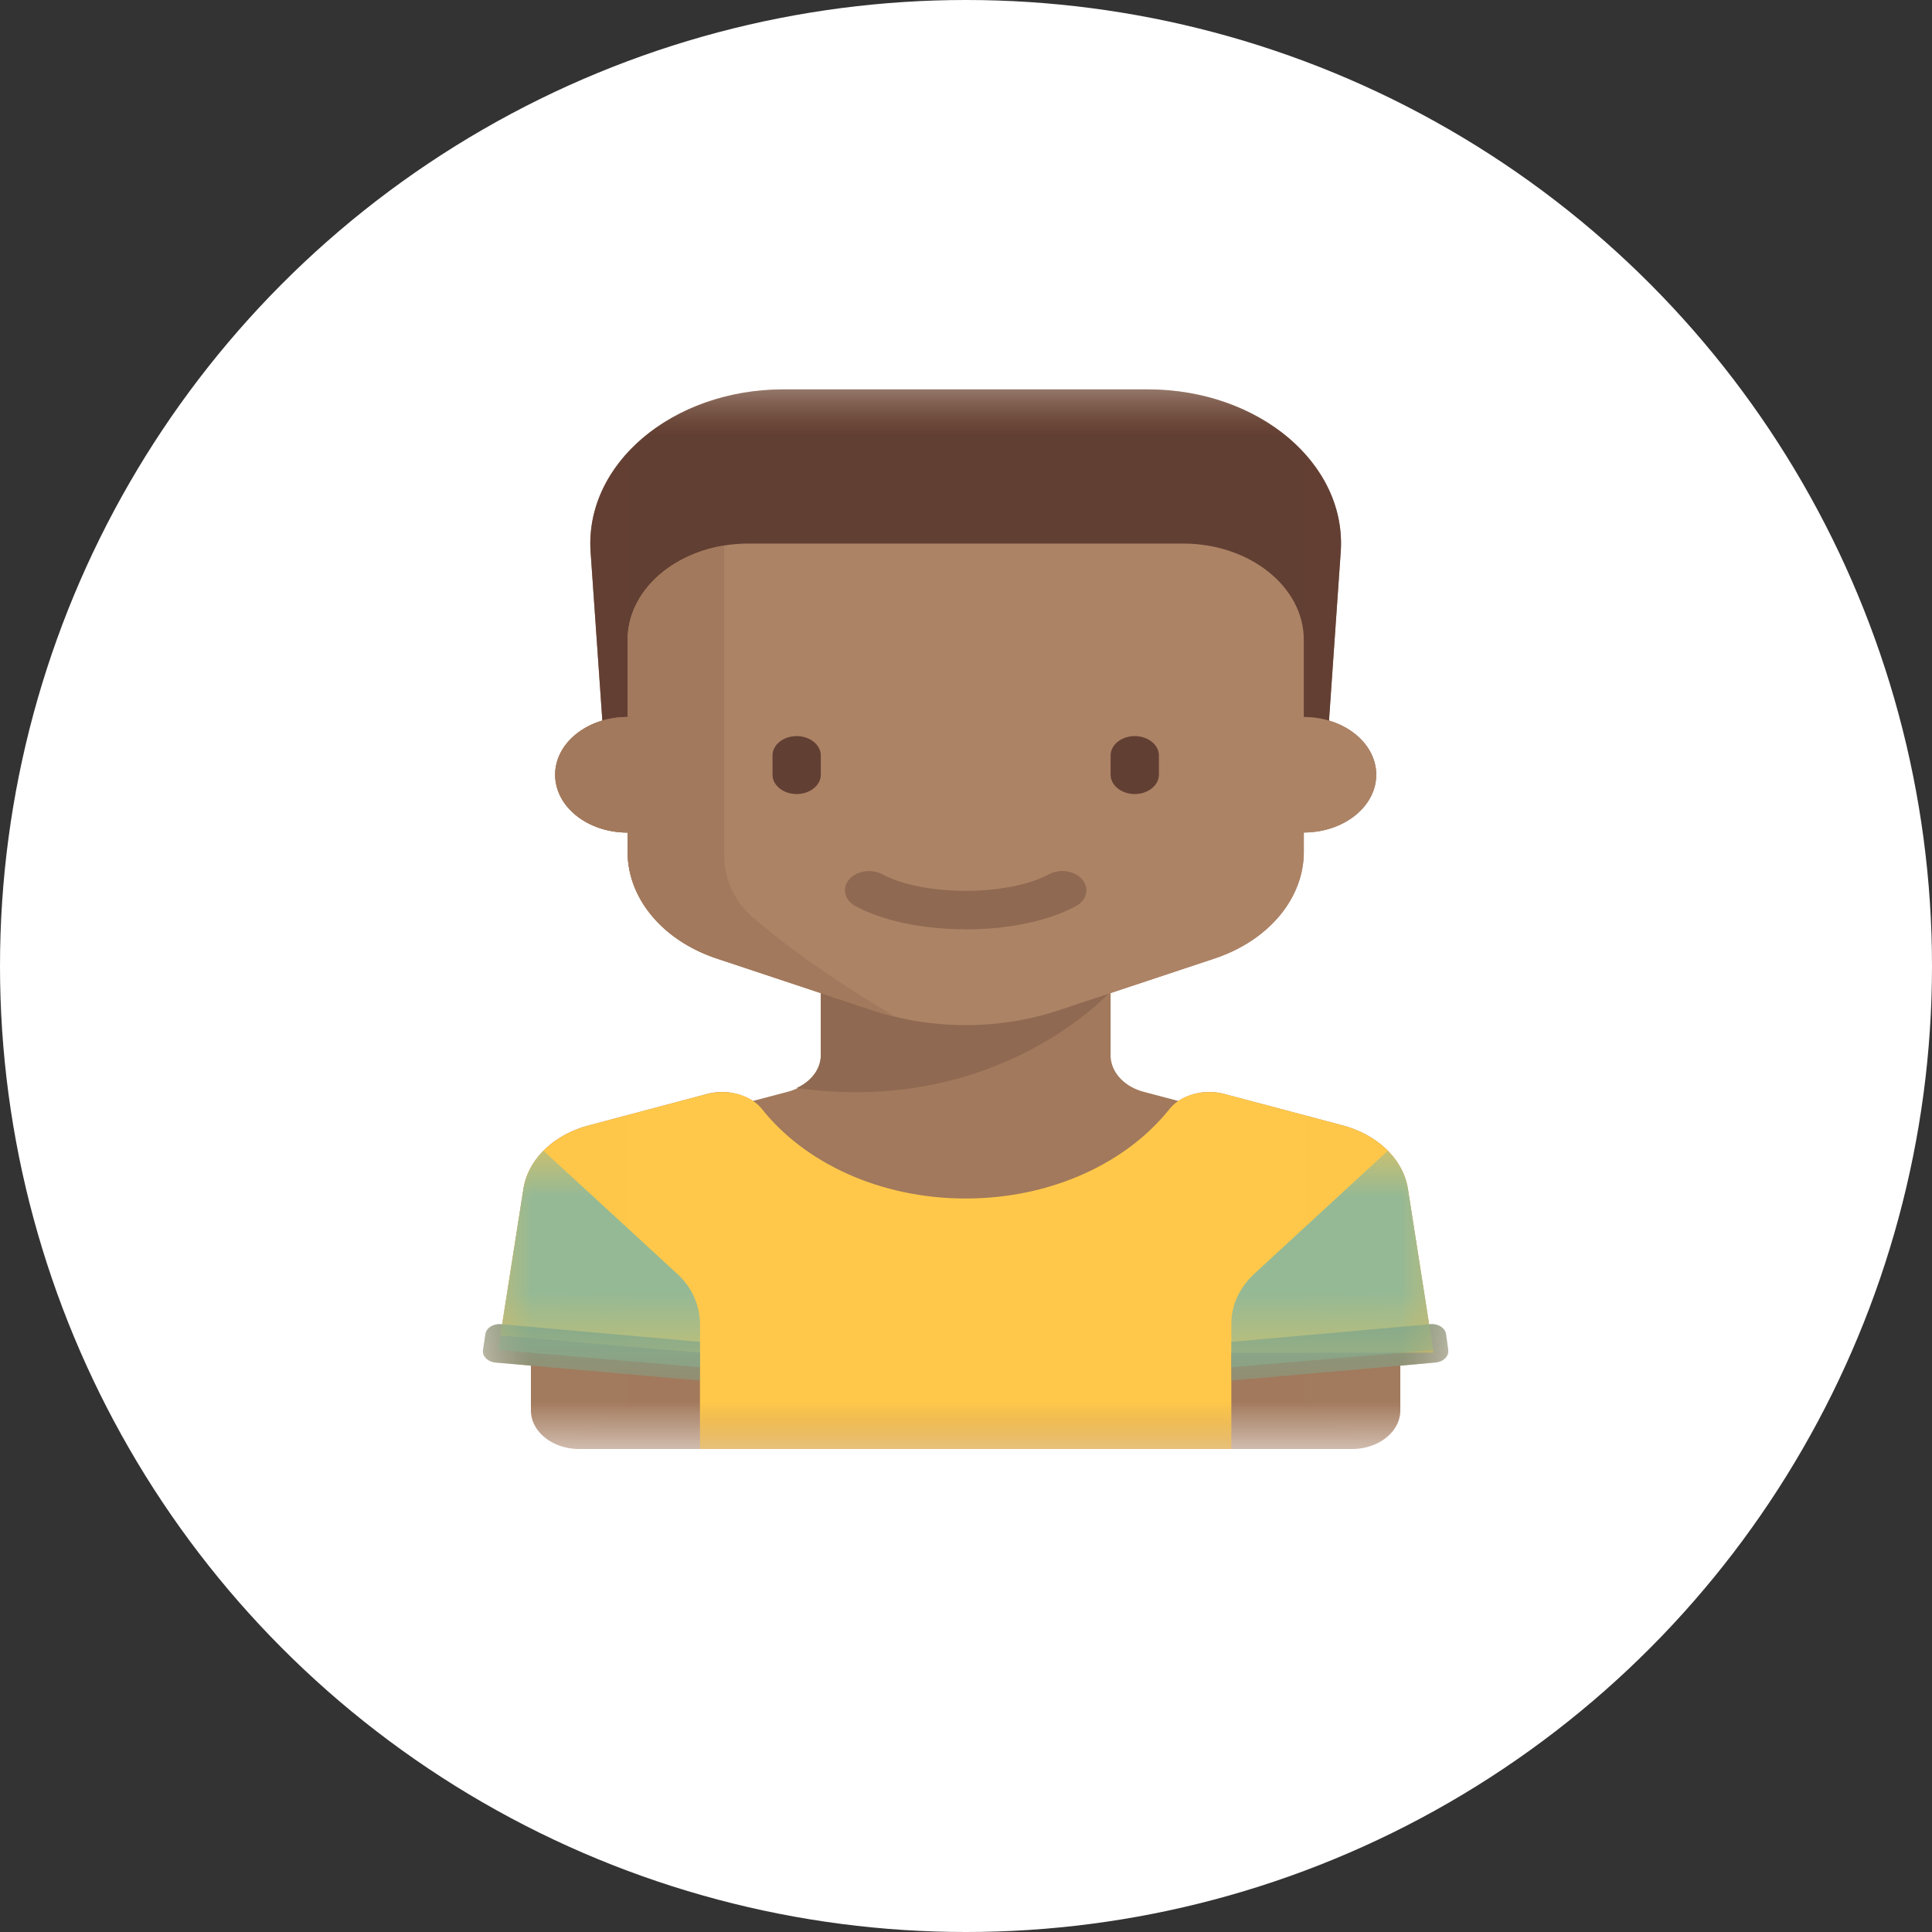 <svg height="20" viewBox="0 0 20 20" width="20" xmlns="http://www.w3.org/2000/svg" xmlns:xlink="http://www.w3.org/1999/xlink"><rect x="0" y="0" width="20" height="20" fill="#333333" stroke="none"/><mask id="a" fill="#fff"><path d="m.002.031h9.991v10.967h-9.99z" fill="#fff" fill-rule="evenodd"/></mask><mask id="b" fill="#fff"><path d="m.002.03h9.991v2.378h-9.99z" fill="#fff" fill-rule="evenodd"/></mask><g fill="none" fill-rule="evenodd"><circle cx="10" cy="10" fill="#fff" fill-rule="nonzero" r="10"/><g transform="translate(5 4)"><path d="m9.992 9.975-.022-.163c-.01-.065-.082-.111-.163-.104l-.013.001-.22-1.401c-.047-.305-.31-.56-.675-.658l-1.22-.324a.602.602 0 0 0 -.481.071l-.36-.095c-.204-.055-.341-.207-.341-.379v-.643l1.077-.358c.558-.186.923-.621.923-1.104v-.2c.414 0 .75-.268.75-.598 0-.257-.204-.477-.49-.561l.122-1.744c.064-.914-.848-1.684-1.997-1.684h-3.771c-1.148 0-2.06.77-1.997 1.684l.121 1.744c-.285.084-.488.304-.488.56 0 .331.335.6.75.6v.199c0 .483.364.918.923 1.104l1.077.358v.643c0 .172-.138.324-.342.379l-.36.095a.6.6 0 0 0 -.48-.071l-1.22.324c-.366.097-.629.353-.677.658l-.22 1.401h-.011c-.08-.008-.153.038-.162.103l-.025.163c-.01.064.05.122.13.13l.366.032v.464c0 .22.224.399.5.399h8c.276 0 .5-.179.5-.399v-.464l.365-.033c.081-.007.14-.065.13-.13z" fill="#a2795c" mask="url(#a)"/><path d="m1.114 1.715.133 1.906h7.5l.132-1.906c.064-.914-.848-1.684-1.997-1.684h-3.771c-1.148 0-2.06.77-1.997 1.684z" fill="#623f33" mask="url(#a)"/><path d="m7.747 11v-.997h2.093l-.265-1.695c-.048-.305-.31-.56-.676-.658l-1.22-.324c-.213-.057-.452.003-.572.154-.443.557-1.222.927-2.11.927-.889 0-1.668-.37-2.11-.927-.12-.15-.36-.211-.572-.154l-1.22.324c-.366.097-.629.353-.676.658l-.239 1.517 2.066.178v.997h5.5z" fill="#ffc84a" mask="url(#a)"/></g><path d="m11.497 10.263h-3v.66c0 .144-.1.27-.25.34 2.096.294 3.25-1 3.25-1z" fill="#8f6951"/><path d="m13.497 7.422v-.798c0-.55-.56-.997-1.25-.997h-4.5c-.69 0-1.25.446-1.25.997v.798c-.415 0-.75.267-.75.598 0 .33.335.598.75.598v.2c0 .483.364.918.923 1.104l1.615.537c.305.101.632.153.962.153s.657-.052.961-.153l1.616-.537c.558-.186.923-.621.923-1.104v-.2c.414 0 .75-.268.75-.598s-.336-.598-.75-.598z" fill="#ad8366"/><path d="m8.247 8.22c-.138 0-.25-.09-.25-.2v-.2c0-.11.112-.2.25-.2.137 0 .25.09.25.2v.2c0 .11-.113.2-.25.2zm3.5 0c-.138 0-.25-.09-.25-.2v-.2c0-.11.112-.2.25-.2.137 0 .25.09.25.2v.2c0 .11-.113.2-.25.2z" fill="#623f33"/><path d="m9.997 9.62c-.445 0-.86-.087-1.14-.239-.115-.062-.145-.186-.067-.277.078-.09.233-.114.347-.052.197.106.518.17.86.17.341 0 .662-.064.859-.17.114-.063.27-.039.347.052.078.091.048.215-.066.277-.28.152-.696.24-1.14.24z" fill="#8f6951"/><g transform="translate(5 11.884)"><path d="m2.247 2.27v-.452a.712.712 0 0 0 -.244-.522l-1.376-1.267a.722.722 0 0 0 -.208.395l-.262 1.666z" fill="#95b995" mask="url(#b)"/><path d="m2.247 2.007-2.06-.183c-.082-.007-.154.04-.163.104l-.024.163c-.01.064.05.123.13.13l2.116.187v-.401z" fill="#80a68b" mask="url(#b)"/><path d="m7.747 2.27v-.452c0-.192.086-.377.244-.522l1.375-1.267c.111.112.186.248.209.395l.261 1.666-2.09.18z" fill="#95b995" mask="url(#b)"/><path d="m7.747 2.007 2.06-.183c.081-.007.154.04.163.104l.022.163c.01.064-.049.123-.13.13l-2.115.187z" fill="#80a68b" mask="url(#b)"/></g><path d="m7.809 9.509a.842.842 0 0 1 -.312-.64v-3.221c-.57.092-1 .494-1 .977v.798c-.415 0-.75.267-.75.598 0 .33.335.598.75.598v.2c0 .483.364.918.923 1.104l1.615.537c.08.026.16.049.242.069-.714-.417-1.19-.781-1.468-1.02z" fill="#a2795c"/></g></svg>